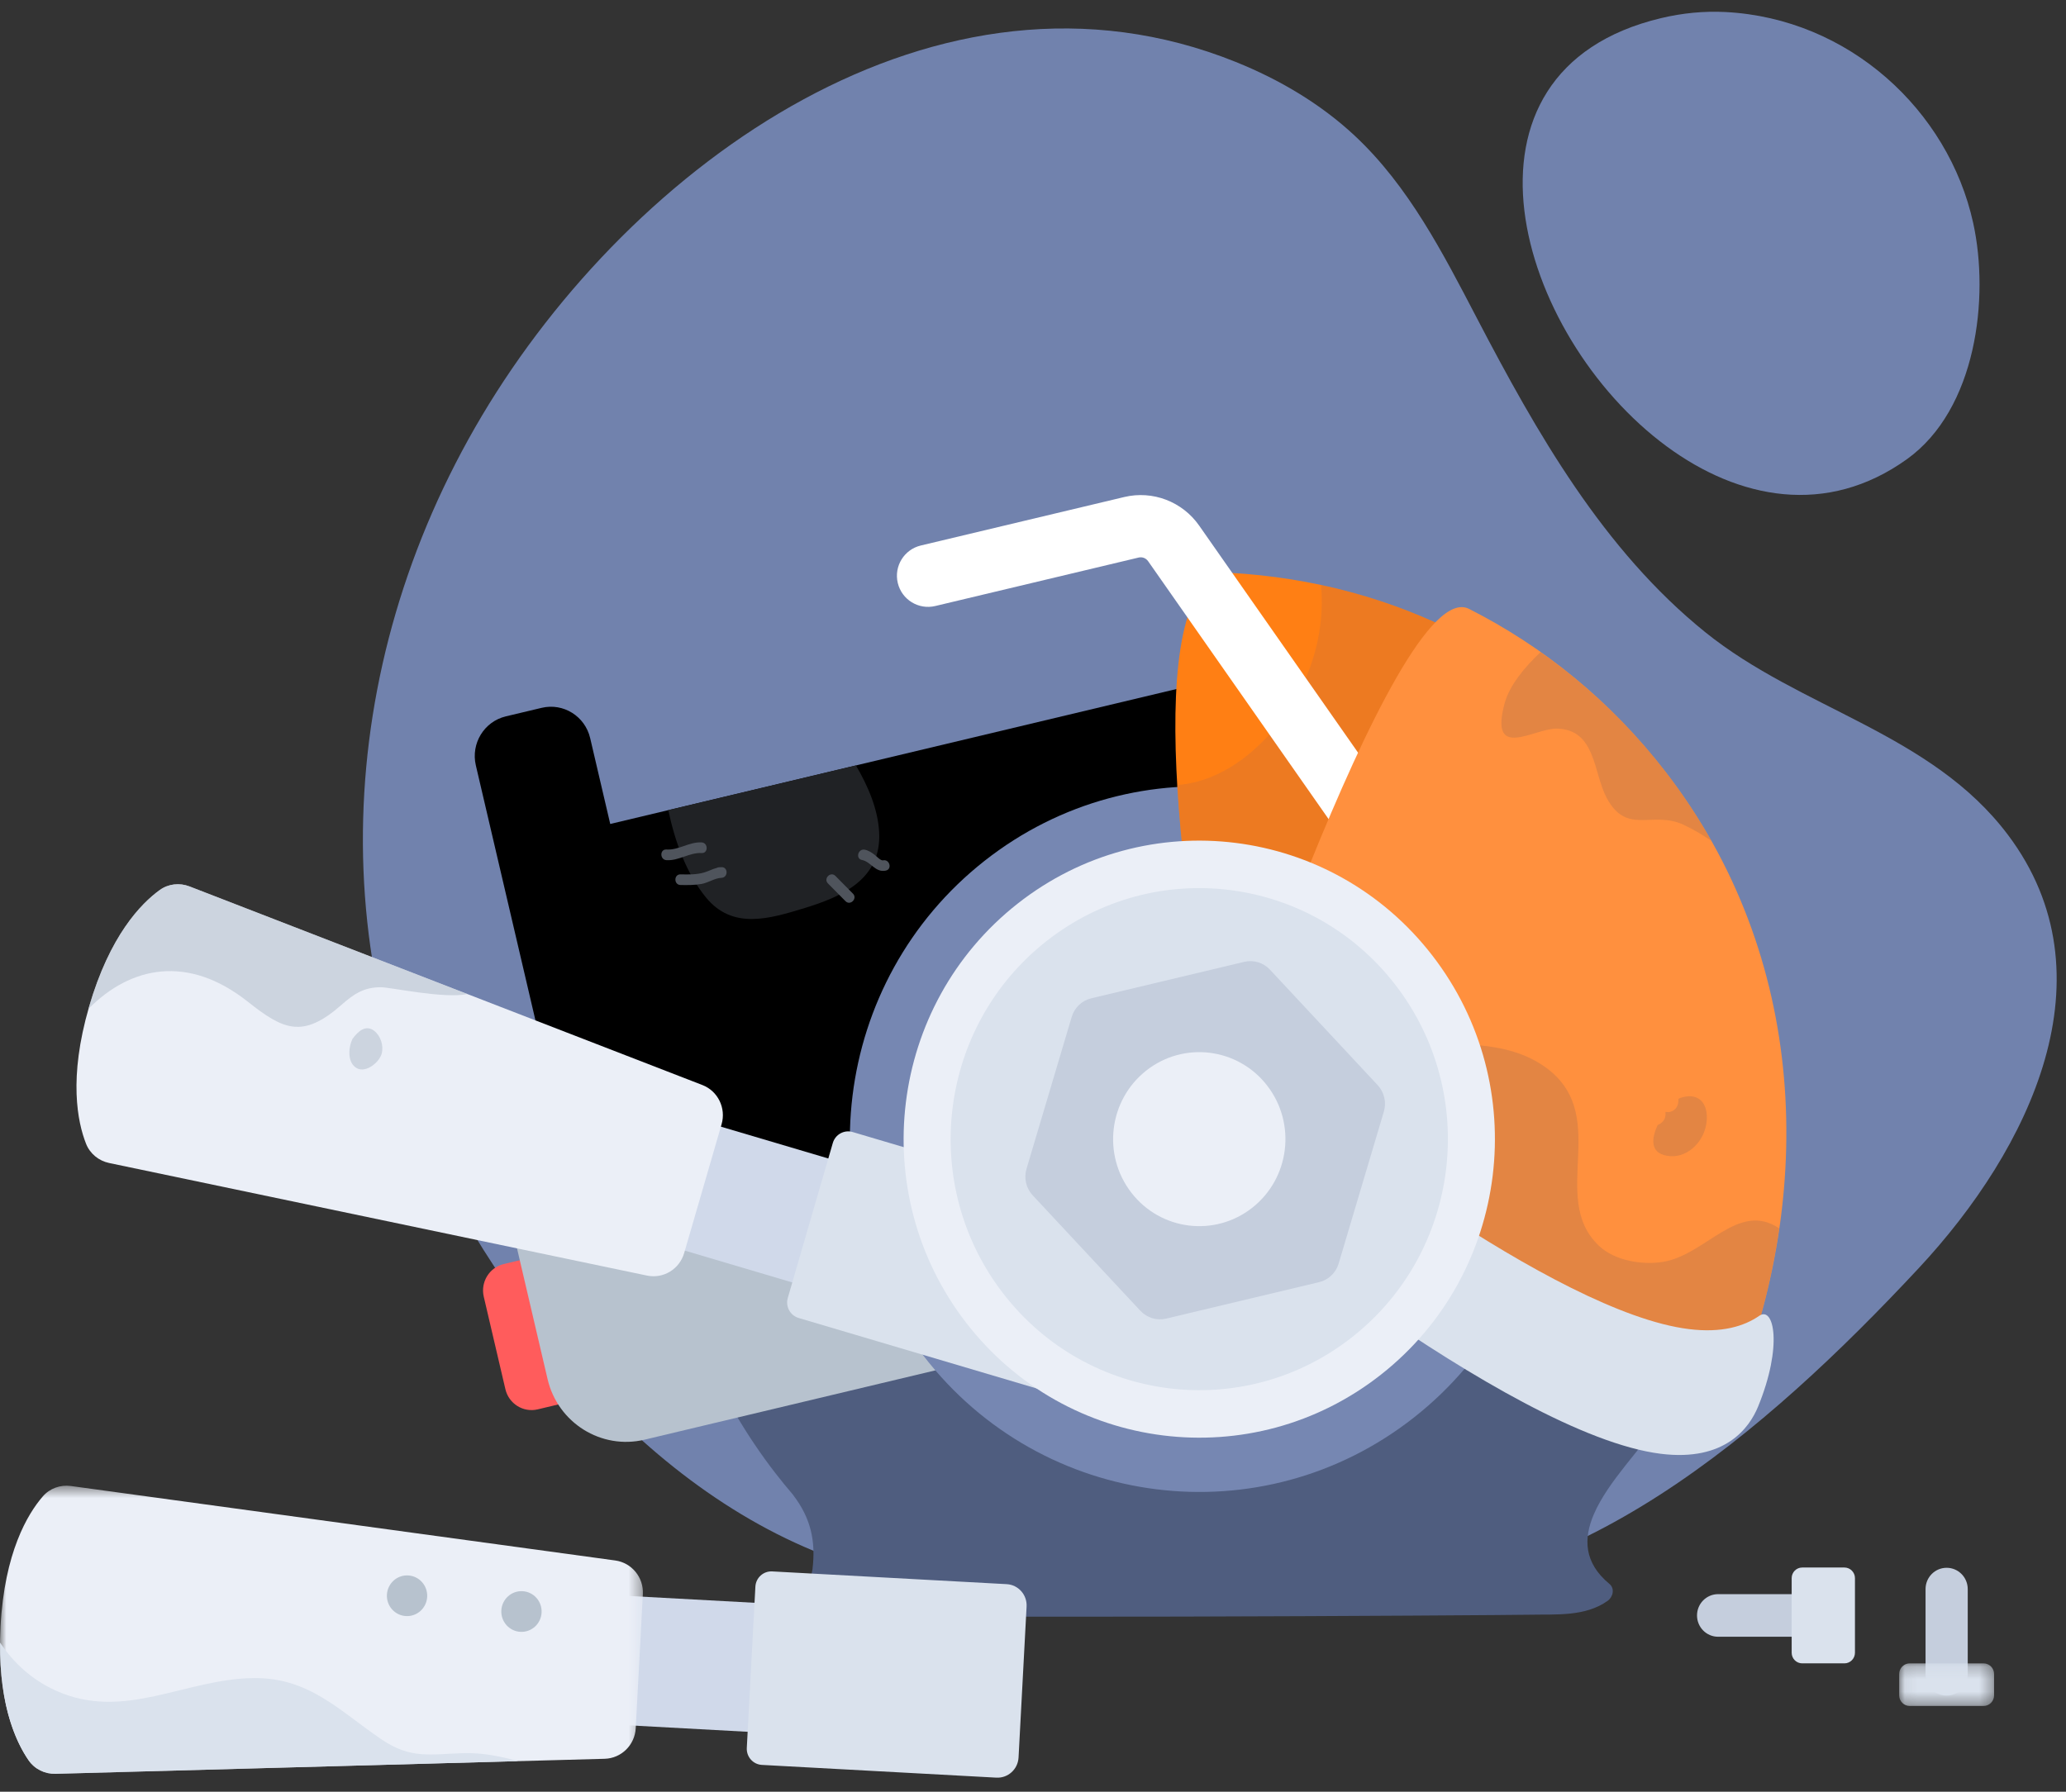<svg xmlns="http://www.w3.org/2000/svg" width="166" height="144" viewBox="0 0 166 144" xmlns:xlink="http://www.w3.org/1999/xlink">
  <rect x="0" y="0" width="166" height="144" fill="#333333" stroke="none"/>
  <defs>
    <polygon id="a" points="7.681 3.652 7.681 .228 .054 .228 .054 3.652 7.681 3.652"/>
    <polygon id="c" points="0 .499 0 23.657 51.658 23.657 51.658 .499 0 .499"/>
  </defs>
  <g fill="none" fill-rule="evenodd">
    <path fill="#9CB8FF" fill-opacity=".6" d="M37.167,97.663 C25.856,78.072 26.661,53.689 38.725,33.409 C50.774,13.157 75.376,-4.65 99.283,4.975 C102.817,6.398 106.12,8.355 108.856,10.913 C113.193,14.969 115.938,20.344 118.673,25.583 C123.453,34.74 128.806,44.191 137.018,50.812 C144.711,57.014 155.179,58.907 161.342,67.106 C169.836,78.407 163.134,92.309 154.138,101.952 C141.891,115.079 126.203,128.686 108.53,127.838 C100.663,127.46 88.549,127.838 78.107,127.46 C60.196,126.813 45.815,112.643 37.167,97.663 Z"/>
    <path fill="#9CB8FF" fill-opacity=".6" d="M133.923,35.88 C121.854,27 115.63,5.699 133.477,1.454 C135.174,1.05 136.921,0.878 138.64,0.967 C148.547,1.477 156.554,8.871 158.541,17.914 C159.865,23.934 158.802,32.891 153.227,36.898 C146.782,41.529 139.686,40.121 133.923,35.88 Z"/>
    <g transform="translate(0 39)">
      <path fill="#FF5C5C" d="M56.87,71.011 L43.205,74.269 C42.044,74.545 40.881,73.819 40.607,72.647 L38.87,65.215 C38.596,64.042 39.315,62.867 40.476,62.59 L54.141,59.333 C55.302,59.056 56.465,59.783 56.739,60.956 L58.476,68.387 C58.75,69.559 58.031,70.735 56.87,71.011"/>
      <path fill="#4F5D7F" d="M130.427,25.723 C129.317,24.285 128.128,22.948 126.884,21.689 L55.385,38.734 C50.972,52.123 53.056,67.419 62.292,79.383 C62.758,79.986 63.237,80.573 63.728,81.145 C63.737,81.16 63.743,81.174 63.755,81.189 C65.137,83.013 65.556,84.836 65.283,87.107 C65.193,87.855 64.71,88.431 64.999,89.241 C65.385,90.321 66.046,90.418 67.039,90.689 C68.76,91.16 120.922,90.817 122.918,90.774 C125.013,90.73 127.383,90.945 129.181,89.651 C129.592,89.355 129.772,88.675 129.318,88.301 C127.249,86.588 127.23,84.641 128.062,82.702 C129.213,80.014 131.996,77.344 133.212,75.338 C136.218,70.377 138.218,64.81 139.075,59.059 C140.832,47.286 137.676,35.112 130.427,25.723"/>
      <path fill="#4F5D7F" d="M67.088,84.861 C67.098,84.95 67.113,85.037 67.12,85.126 C67.102,84.902 67.093,84.836 67.088,84.861"/>
      <polygon fill="#000000" points="106.589 45.709 52.619 58.575 45.49 28.066 99.459 15.201"/>
      <path fill="#202225" d="M56.709,33.109 C58.852,35.747 61.808,34.85 64.674,33.972 C67.726,33.038 70.843,31.616 70.638,27.878 C70.535,25.994 69.742,24.179 68.773,22.516 L53.697,26.11 C54.222,28.59 55.115,31.146 56.709,33.109"/>
      <path fill="#B7C2CE" d="M77.019,70.691 L51.792,76.705 C48.309,77.535 44.819,75.356 43.997,71.838 L41.02,59.098 L74.29,59.012 L77.019,70.691 Z"/>
      <path fill="#7687B2" d="M113.622,74.912 C101.395,84.542 83.755,82.337 74.221,69.988 C64.687,57.639 66.871,39.822 79.097,30.193 C91.324,20.563 108.964,22.768 118.498,35.118 C128.032,47.466 125.849,65.283 113.622,74.912"/>
      <path fill="#FF7F14" d="M135.968,73.47 C129.531,75.004 110.035,61.384 98.831,52.122 C96.469,41.8 91.836,15.837 96.319,8.501 C96.963,7.446 97.583,7.194 97.992,7.097 C98.229,7.04 98.496,7.02 98.784,7.035 C112.225,7.778 124.068,13.938 132.13,24.381 C142.28,37.528 144.201,55.472 137.267,72.379 C137.015,72.994 136.639,73.31 135.968,73.47"/>
      <path fill="#C16F40" fill-opacity=".3" d="M132.131,24.381 C125.576,15.892 116.524,10.234 106.145,8.014 C106.592,13.022 104.458,18.101 100.517,21.459 C98.638,23.059 96.583,23.945 94.591,24.09 C95.187,34.135 97.415,45.936 98.831,52.123 C110.034,61.383 129.531,75.005 135.968,73.47 C136.638,73.31 137.015,72.994 137.267,72.379 C144.201,55.472 142.281,37.528 132.131,24.381"/>
      <path fill="#FFFFFF" fill-rule="nonzero" d="M75.147,9.705 C73.803,10.025 72.455,9.196 72.135,7.853 C71.815,6.51 72.644,5.162 73.987,4.841 L90.332,0.945 C92.618,0.4 95.001,1.311 96.35,3.241 L113.997,28.465 C114.788,29.596 114.513,31.155 113.381,31.947 C112.25,32.738 110.691,32.463 109.9,31.331 L92.253,6.107 C92.077,5.856 91.777,5.741 91.491,5.809 L75.147,9.705 Z"/>
      <path fill="#FF903E" d="M96.895,53.339 C96.895,53.339 112.065,6.911 118.035,9.936 C124.007,12.962 129.421,17.324 133.834,23.04 C145.274,37.858 145.929,56.959 139.262,73.214 C134.535,84.742 96.895,53.339 96.895,53.339"/>
      <path fill="#D17E47" fill-opacity=".6" d="M120.888 17.544C119.644 22.196 123.291 19.507 125.105 19.557 128.233 19.641 128.008 23.075 129.088 25.112 130.708 28.169 132.755 26.11 135.277 27.288 136.062 27.654 136.795 28.097 137.504 28.575 136.432 26.676 135.213 24.826 133.833 23.04 130.888 19.224 127.488 16.026 123.783 13.412 122.54 14.577 121.278 16.082 120.888 17.544M133.563 62.425C131.91 62.675 129.742 62.321 128.481 61.132 124.298 57.188 129.726 50.4 123.875 46.568 119.096 43.438 112.543 46.402 107.696 42.453 105.166 40.393 104.156 37.386 103.744 34.248 99.891 44.17 96.895 53.339 96.895 53.339 96.895 53.339 134.535 84.742 139.263 73.214 141.042 68.874 142.286 64.331 142.954 59.722 139.64 57.484 137.053 61.897 133.563 62.425"/>
      <path fill="#D17E47" fill-opacity=".6" d="M135.061,49.221 C135.009,49.237 134.962,49.263 134.912,49.281 C134.907,49.282 134.904,49.287 134.899,49.288 C134.897,49.29 134.897,49.291 134.894,49.293 C134.888,49.3 134.883,49.306 134.874,49.32 C134.865,49.336 134.862,49.339 134.857,49.348 C134.892,49.805 134.671,50.244 134.192,50.358 C134.077,50.386 133.953,50.385 133.832,50.362 C133.826,50.374 133.821,50.385 133.816,50.397 C133.889,50.914 133.57,51.271 133.189,51.415 C132.711,52.459 132.537,53.636 133.931,53.888 C135.463,54.166 136.804,52.883 137.078,51.442 C137.369,49.921 136.678,48.72 135.061,49.221"/>
      <path fill="#DAE2ED" d="M141.355,66.75 C140.134,67.595 138.334,68.147 135.69,67.817 C124.953,66.476 104.834,50.731 99.222,46.19 C96.32,49.952 94.567,52.883 94.793,53.843 L94.96,54.554 L95.519,55.021 C96.56,55.889 121.15,76.303 133.442,77.84 C138.625,78.487 140.564,75.742 141.259,74.048 C143.261,69.165 142.527,65.938 141.355,66.75"/>
      <path fill="#000000" d="M53.373,45.8 L44.187,47.99 L38.233,22.511 C37.822,20.752 38.901,18.989 40.642,18.574 L43.522,17.888 C45.263,17.473 47.008,18.562 47.419,20.321 L53.373,45.8 Z"/>
      <polygon fill="#D0D9EA" points="67.359 65.165 50.097 60.051 52.99 50.088 70.253 55.202"/>
      <path fill="#EBEFF7" d="M51.985,63.517 L8.768,54.469 C7.933,54.294 7.229,53.722 6.914,52.922 C6.228,51.184 5.493,47.643 7.155,41.92 C8.816,36.197 11.329,33.618 12.835,32.53 C13.529,32.029 14.427,31.931 15.223,32.24 L56.433,48.202 C57.683,48.685 58.355,50.058 57.978,51.355 L54.972,61.706 C54.596,63.004 53.296,63.792 51.985,63.517"/>
      <path fill="#B7C2CE" fill-opacity=".6" d="M19.898 41.496C22.759 43.759 24.312 44.515 27.455 41.745 28.422 40.891 29.234 40.337 30.609 40.343 31.392 40.346 35.704 41.288 37.553 40.889L15.223 32.239C14.427 31.931 13.529 32.029 12.836 32.531 11.329 33.618 8.816 36.197 7.154 41.92 7.139 41.972 7.128 42.021 7.113 42.073 10.515 38.636 15.115 37.711 19.898 41.496M30.665 45.689C30.843 45.055 30.59 44.251 30.066 43.847 29.383 43.321 28.752 43.898 28.326 44.492 27.982 45.194 27.892 46.428 28.681 46.855 29.404 47.246 30.469 46.39 30.665 45.689"/>
      <path fill="#DAE2ED" d="M83.898,72.769 L64.17,66.925 C63.489,66.723 63.098,66.002 63.298,65.314 L66.915,52.861 C67.115,52.173 67.829,51.779 68.509,51.98 L88.238,57.825 L83.898,72.769 Z"/>
      <path fill="#EBEFF7" d="M110.966,71.472 C100.621,79.62 85.694,77.755 77.627,67.306 C69.56,56.857 71.407,41.781 81.753,33.633 C92.099,25.485 107.025,27.351 115.092,37.8 C123.159,48.248 121.312,63.325 110.966,71.472"/>
      <path fill="#DAE2ED" d="M108.643,68.462 C99.943,75.314 87.391,73.745 80.607,64.958 C73.823,56.172 75.376,43.494 84.076,36.642 C92.776,29.791 105.328,31.36 112.112,40.147 C118.896,48.934 117.343,61.611 108.643,68.462"/>
      <path fill="#C5CEDD" d="M102.039,38.93 L110.695,48.214 C111.224,48.781 111.413,49.591 111.191,50.338 L107.559,62.551 C107.337,63.297 106.738,63.867 105.987,64.046 L93.698,66.975 C92.947,67.155 92.159,66.915 91.629,66.348 L82.973,57.064 C82.444,56.497 82.256,55.687 82.478,54.941 L86.11,42.727 C86.332,41.981 86.932,41.411 87.683,41.232 L99.971,38.303 C100.722,38.124 101.511,38.363 102.039,38.93"/>
      <path fill="#EBEFF7" d="M100.616,58.066 C97.601,60.441 93.251,59.897 90.9,56.852 C88.549,53.807 89.088,49.414 92.103,47.038 C95.118,44.664 99.468,45.208 101.819,48.253 C104.17,51.298 103.632,55.692 100.616,58.066"/>
      <path fill="#C5CEDD" d="M146.522,92.544 L138.048,92.544 C137.111,92.544 136.353,91.777 136.353,90.832 L136.353,90.832 C136.353,89.886 137.111,89.12 138.048,89.12 L146.522,89.12 C147.459,89.12 148.217,89.886 148.217,90.832 L148.217,90.832 C148.217,91.777 147.459,92.544 146.522,92.544"/>
      <path fill="#DAE2ED" d="M148.196,94.683 L144.806,94.683 C144.338,94.683 143.958,94.3 143.958,93.827 L143.958,87.836 C143.958,87.363 144.338,86.98 144.806,86.98 L148.196,86.98 C148.663,86.98 149.043,87.363 149.043,87.836 L149.043,93.827 C149.043,94.3 148.663,94.683 148.196,94.683"/>
      <path fill="#C5CEDD" d="M154.715,95.561 L154.715,88.714 C154.715,87.768 155.473,87.002 156.409,87.002 L156.409,87.002 C157.346,87.002 158.104,87.768 158.104,88.714 L158.104,95.561 C158.104,96.507 157.346,97.273 156.409,97.273 L156.409,97.273 C155.473,97.273 154.715,96.507 154.715,95.561"/>
      <g transform="translate(152.542 94.456)">
        <mask id="b" fill="white">
          <use xlink:href="#a"/>
        </mask>
        <path fill="#DAE2ED" d="M0.054,2.796 L0.054,1.084 C0.054,0.611 0.433,0.228 0.901,0.228 L6.833,0.228 C7.301,0.228 7.681,0.611 7.681,1.084 L7.681,2.796 C7.681,3.268 7.301,3.652 6.833,3.652 L0.901,3.652 C0.433,3.652 0.054,3.268 0.054,2.796" mask="url(#b)"/>
      </g>
      <path fill="#4F545C" d="M56.372 28.703C55.376 28.647 54.534 29.339 53.547 29.274 53.002 29.238 53.005 30.095 53.547 30.13 54.546 30.195 55.39 29.504 56.372 29.559 56.916 29.59 56.915 28.734 56.372 28.703M57.97 30.694C57.908 30.697 57.846 30.698 57.784 30.701 57.711 30.703 57.65 30.722 57.597 30.751 57.256 30.838 56.956 31.005 56.601 31.113 55.98 31.303 55.318 31.284 54.677 31.271 54.131 31.261 54.131 32.117 54.677 32.127 55.238 32.138 55.798 32.14 56.354 32.045 56.897 31.951 57.432 31.571 57.97 31.55 58.513 31.529 58.517 30.674 57.97 30.694M68.536 32.823L67.123 31.396C66.737 31.007 66.137 31.612 66.524 32.001L67.936 33.428C68.323 33.819 68.922 33.213 68.536 32.823M70.948 30.145C70.768 30.184 70.427 29.819 70.294 29.716 70.046 29.524 69.79 29.35 69.479 29.289 68.946 29.185 68.718 30.01 69.253 30.114 69.985 30.258 70.332 31.153 71.174 30.97 71.707 30.856 71.481 30.03 70.948 30.145"/>
      <polygon fill="#D0D9EA" points="63.922 100.392 45.959 99.415 46.511 89.048 64.475 90.024"/>
      <g transform="translate(0 79.905)">
        <mask id="d" fill="white">
          <use xlink:href="#c"/>
        </mask>
        <path fill="#EBEFF7" d="M48.584,22.447 L4.464,23.656 C3.612,23.679 2.797,23.285 2.308,22.58 C1.246,21.047 -0.275,17.771 0.042,11.816 C0.36,5.861 2.22,2.769 3.439,1.36 C4,0.711 4.852,0.408 5.697,0.524 L49.433,6.509 C50.76,6.691 51.726,7.87 51.654,9.221 L51.08,19.992 C51.008,21.342 49.922,22.41 48.584,22.447" mask="url(#d)"/>
      </g>
      <path fill="#DAE2ED" d="M37.223,101.899 C34.569,101.979 33.014,102.396 30.648,100.789 C27.276,98.498 24.873,95.853 20.471,95.865 C14.898,95.881 9.994,99.381 4.454,96.858 C2.536,95.985 1.086,94.637 0.004,93.011 C-0.046,98.153 1.325,101.067 2.308,102.484 C2.797,103.191 3.612,103.584 4.464,103.561 L41.636,102.542 C40.223,102.157 38.764,101.852 37.223,101.899"/>
      <path fill="#DAE2ED" d="M20.733,17.116 L1.896,16.092 C1.187,16.054 0.643,15.442 0.682,14.726 L1.372,1.767 C1.41,1.051 2.016,0.503 2.725,0.541 L21.562,1.565 C22.497,1.615 23.214,2.422 23.163,3.366 L22.517,15.498 C22.466,16.443 21.668,17.167 20.733,17.116" transform="translate(59.322 86.752)"/>
      <path fill="#B7C2CE" d="M43.516 90.604C43.468 91.506 42.705 92.198 41.812 92.15 40.919 92.101 40.233 91.33 40.281 90.428 40.33 89.526 41.092 88.834 41.986 88.882 42.879 88.931 43.564 89.702 43.516 90.604M34.323 89.337C34.275 90.239 33.512 90.932 32.619 90.883 31.726 90.834 31.04 90.064 31.088 89.162 31.137 88.26 31.899 87.567 32.793 87.616 33.686 87.665 34.371 88.435 34.323 89.337"/>
    </g>
  </g>
</svg>

